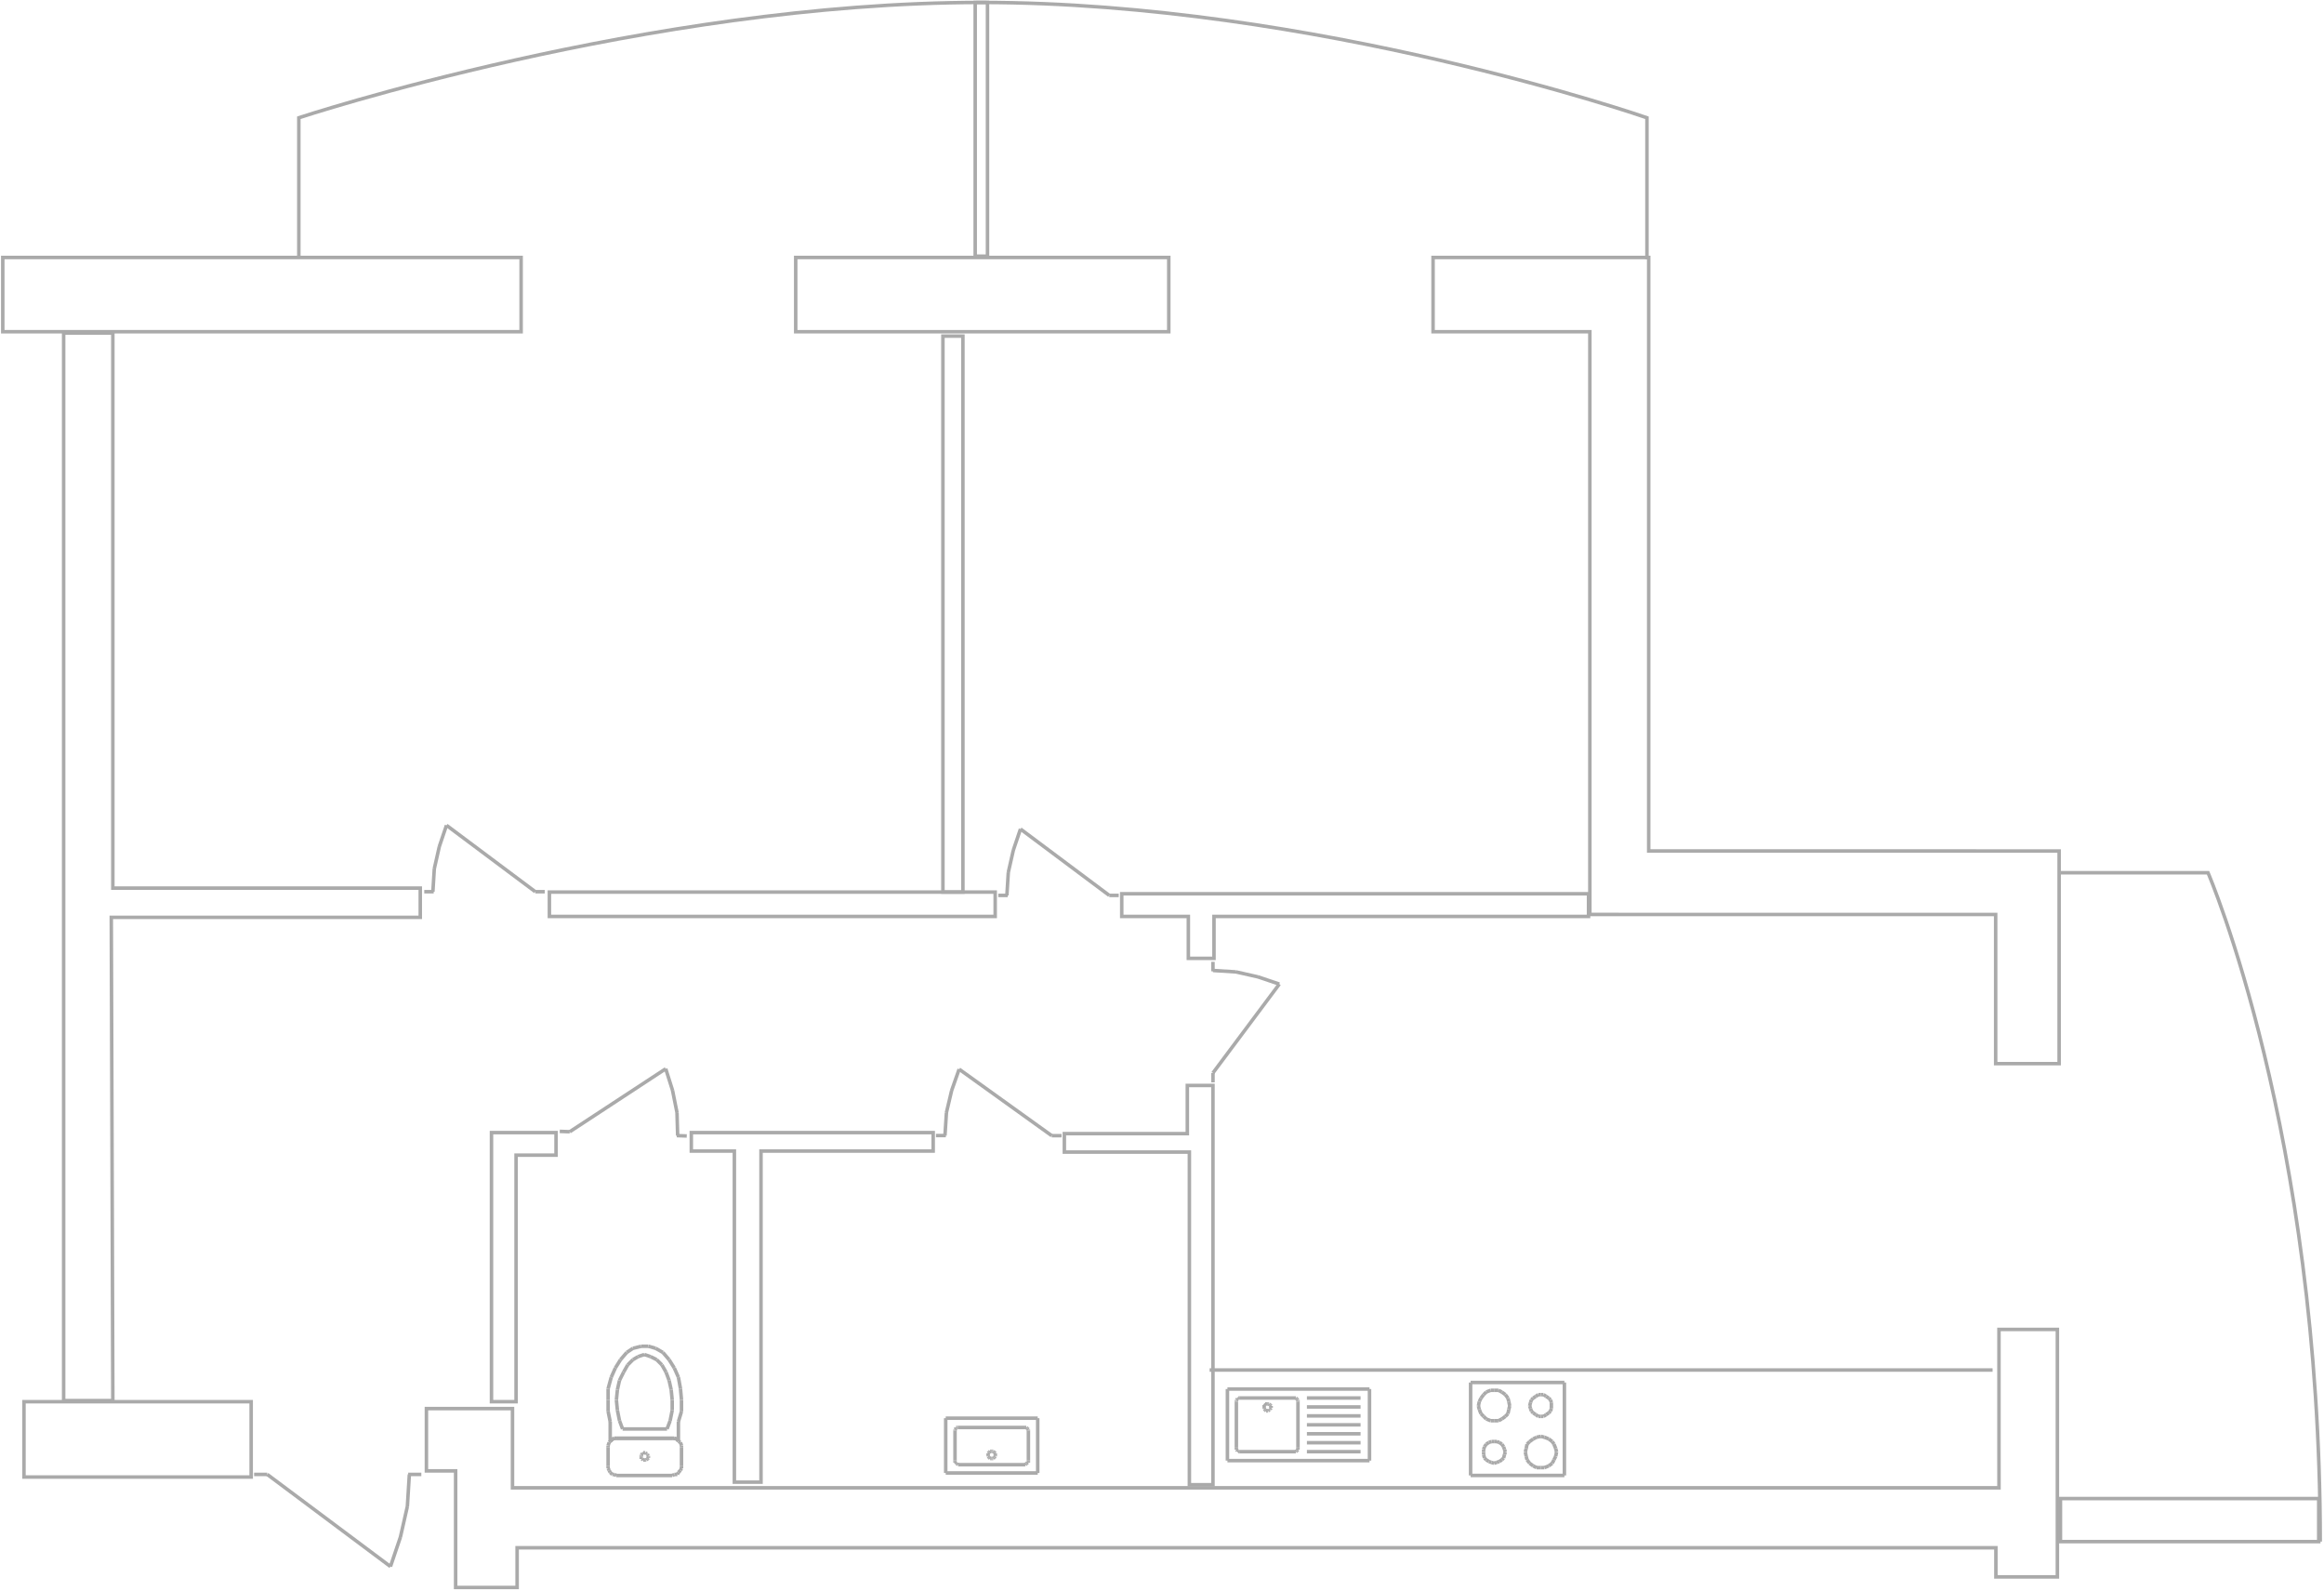 <?xml version="1.0" encoding="utf-8"?>
<!-- Generator: Adobe Illustrator 15.0.2, SVG Export Plug-In  -->
<!DOCTYPE svg PUBLIC "-//W3C//DTD SVG 1.1//EN" "http://www.w3.org/Graphics/SVG/1.1/DTD/svg11.dtd">
<svg version="1.1"
	 xmlns="http://www.w3.org/2000/svg" xmlns:xlink="http://www.w3.org/1999/xlink" xmlns:a="http://ns.adobe.com/AdobeSVGViewerExtensions/3.0/"
	 x="0px" y="0px" width="662px" height="453px" viewBox="0 0 662 453" enable-background="new 0 0 662 453" xml:space="preserve">
<defs>
</defs>
<polygon fill="none" stroke="#AAAAAA" stroke-miterlimit="10" points="18.129,322.534 18.129,94.839 32.141,94.839 32.141,252.912 
	119.716,252.912 119.716,261.231 31.703,261.231 32.141,398.845 18.129,398.845 18.129,328.737 "/>
<rect x="156.497" y="254.042" fill="none" stroke="#AAAAAA" stroke-miterlimit="10" width="126.984" height="6.936"/>
<rect x="268.594" y="95.715" fill="none" stroke="#AAAAAA" stroke-miterlimit="10" width="5.692" height="158.327"/>
<polygon fill="none" stroke="#AAAAAA" stroke-miterlimit="10" points="452.501,254.519 319.534,254.519 319.534,260.978 
	338.508,260.978 338.508,272.909 345.807,272.909 345.807,260.978 452.501,260.978 "/>
<g>
	<defs>
		<rect id="SVGID_3_" width="661.583" height="452.75"/>
	</defs>
	<clipPath id="SVGID_4_">
		<use xlink:href="#SVGID_3_"  overflow="visible"/>
	</clipPath>
	
		<rect x="277.789" y="0.691" clip-path="url(#SVGID_4_)" fill="none" stroke="#AAAAAA" stroke-miterlimit="10" width="3.503" height="72.254"/>
</g>
<polygon fill="none" stroke="#AAAAAA" stroke-miterlimit="10" points="345.514,422.808 345.514,309.106 338.216,309.106 
	338.216,322.826 303.186,322.826 303.186,328.081 338.8,328.081 338.8,422.808 "/>
<polygon fill="none" stroke="#AAAAAA" stroke-miterlimit="10" points="265.819,322.534 196.925,322.534 196.925,327.788 
	209.186,327.788 209.186,422.078 216.777,422.078 216.777,327.788 265.819,327.788 "/>
<polygon fill="none" stroke="#AAAAAA" stroke-miterlimit="10" points="158.391,322.534 140.001,322.534 140.001,399.162 
	147.006,399.162 147.006,328.956 158.391,328.956 "/>
<g>
	<defs>
		<rect id="SVGID_2_" width="661.583" height="452.75"/>
	</defs>
	<clipPath id="SVGID_5_">
		<use xlink:href="#SVGID_2_"  overflow="visible"/>
	</clipPath>
	
		<rect x="586.929" y="426.749" clip-path="url(#SVGID_5_)" fill="none" stroke="#AAAAAA" stroke-miterlimit="10" width="73.568" height="12.26"/>
</g>
<line fill="none" stroke="#AAAAAA" stroke-miterlimit="10" x1="567.597" y1="390.143" x2="344.572" y2="390.143"/>
<g>
	<defs>
		<rect id="SVGID_1_" width="661.583" height="452.75"/>
	</defs>
	<clipPath id="SVGID_6_">
		<use xlink:href="#SVGID_1_"  overflow="visible"/>
	</clipPath>
	<path clip-path="url(#SVGID_6_)" fill="none" stroke="#AAAAAA" stroke-miterlimit="10" d="M660.93,439.009
		c0-116.475-31.966-190.474-31.966-190.474h-42.033"/>
	<path clip-path="url(#SVGID_6_)" fill="none" stroke="#AAAAAA" stroke-miterlimit="10" d="M469.14,73.822V33.537
		c0,0-94.581-32.841-189.6-32.841c-95.019,0-194.416,32.841-194.416,32.841v39.408"/>
	<path clip-path="url(#SVGID_6_)" fill="none" stroke="#AAAAAA" stroke-miterlimit="10" d="M286.813,254.988l0.408-6.565
		 M287.221,248.423l1.427-6.3 M288.648,242.123l2.042-6.038"/>
	
		<line clip-path="url(#SVGID_6_)" fill="none" stroke="#AAAAAA" stroke-miterlimit="10" x1="290.69" y1="236.085" x2="315.981" y2="254.988"/>
	
		<line clip-path="url(#SVGID_6_)" fill="none" stroke="#AAAAAA" stroke-miterlimit="10" x1="315.981" y1="254.987" x2="318.675" y2="254.987"/>
	
		<line clip-path="url(#SVGID_6_)" fill="none" stroke="#AAAAAA" stroke-miterlimit="10" x1="284.357" y1="254.987" x2="287.051" y2="254.987"/>
	<path clip-path="url(#SVGID_6_)" fill="none" stroke="#AAAAAA" stroke-miterlimit="10" d="M345.514,276.365l6.564,0.408
		 M352.078,276.773l6.3,1.427 M358.378,278.2l6.04,2.041"/>
	
		<line clip-path="url(#SVGID_6_)" fill="none" stroke="#AAAAAA" stroke-miterlimit="10" x1="364.418" y1="280.242" x2="345.519" y2="305.535"/>
	
		<line clip-path="url(#SVGID_6_)" fill="none" stroke="#AAAAAA" stroke-miterlimit="10" x1="345.521" y1="305.535" x2="345.521" y2="308.23"/>
	
		<line clip-path="url(#SVGID_6_)" fill="none" stroke="#AAAAAA" stroke-miterlimit="10" x1="345.514" y1="273.908" x2="345.514" y2="276.603"/>
	<path clip-path="url(#SVGID_6_)" fill="none" stroke="#AAAAAA" stroke-miterlimit="10" d="M269.175,323.376l0.426-6.563
		 M269.601,316.813l1.488-6.299 M271.089,310.514l2.128-6.036"/>
	
		<line clip-path="url(#SVGID_6_)" fill="none" stroke="#AAAAAA" stroke-miterlimit="10" x1="273.217" y1="304.478" x2="299.584" y2="323.407"/>
	
		<line clip-path="url(#SVGID_6_)" fill="none" stroke="#AAAAAA" stroke-miterlimit="10" x1="299.585" y1="323.407" x2="302.394" y2="323.41"/>
	
		<line clip-path="url(#SVGID_6_)" fill="none" stroke="#AAAAAA" stroke-miterlimit="10" x1="266.614" y1="323.373" x2="269.423" y2="323.376"/>
	<path clip-path="url(#SVGID_6_)" fill="none" stroke="#AAAAAA" stroke-miterlimit="10" d="M123.308,253.932l0.408-6.565
		 M123.716,247.366l1.427-6.3 M125.143,241.066l2.042-6.038"/>
	
		<line clip-path="url(#SVGID_6_)" fill="none" stroke="#AAAAAA" stroke-miterlimit="10" x1="127.186" y1="235.028" x2="152.476" y2="253.932"/>
	
		<line clip-path="url(#SVGID_6_)" fill="none" stroke="#AAAAAA" stroke-miterlimit="10" x1="152.476" y1="253.931" x2="155.17" y2="253.931"/>
	
		<line clip-path="url(#SVGID_6_)" fill="none" stroke="#AAAAAA" stroke-miterlimit="10" x1="120.852" y1="253.931" x2="123.545" y2="253.931"/>
	<path clip-path="url(#SVGID_6_)" fill="none" stroke="#AAAAAA" stroke-miterlimit="10" d="M192.842,316.823l0.192,6.577
		 M191.565,310.474l1.277,6.35 M189.632,304.361l1.933,6.112"/>
	
		<line clip-path="url(#SVGID_6_)" fill="none" stroke="#AAAAAA" stroke-miterlimit="10" x1="189.632" y1="304.361" x2="162.289" y2="322.287"/>
	
		<line clip-path="url(#SVGID_6_)" fill="none" stroke="#AAAAAA" stroke-miterlimit="10" x1="162.289" y1="322.286" x2="159.448" y2="322.184"/>
	
		<line clip-path="url(#SVGID_6_)" fill="none" stroke="#AAAAAA" stroke-miterlimit="10" x1="195.624" y1="323.493" x2="192.785" y2="323.39"/>
	<path clip-path="url(#SVGID_6_)" fill="none" stroke="#AAAAAA" stroke-miterlimit="10" d="M116.606,419.869l-0.566,9.111
		 M116.041,428.98l-1.981,8.745 M114.059,437.726l-2.834,8.38"/>
	
		<line clip-path="url(#SVGID_6_)" fill="none" stroke="#AAAAAA" stroke-miterlimit="10" x1="111.225" y1="446.106" x2="76.121" y2="419.868"/>
	
		<line clip-path="url(#SVGID_6_)" fill="none" stroke="#AAAAAA" stroke-miterlimit="10" x1="76.122" y1="419.87" x2="72.38" y2="419.87"/>
	
		<line clip-path="url(#SVGID_6_)" fill="none" stroke="#AAAAAA" stroke-miterlimit="10" x1="120.017" y1="419.87" x2="116.276" y2="419.87"/>
	
		<rect x="6.826" y="399.163" clip-path="url(#SVGID_6_)" fill="none" stroke="#AAAAAA" stroke-miterlimit="10" width="64.723" height="21.456"/>
	<path clip-path="url(#SVGID_6_)" fill="#AAAAAA" d="M147.941,93.963H1.29V73.821h146.652V93.963z M148.941,72.821h-1H1.29h-1v1
		v20.142v1h1h146.652h1v-1V73.821V72.821z"/>
	<path clip-path="url(#SVGID_6_)" fill="#AAAAAA" d="M332.429,93.964H227.161V73.822h105.268V93.964z M333.429,72.822h-1H227.161h-1
		v1v20.142v1h1h105.268h1v-1V73.822V72.822z"/>
	<path clip-path="url(#SVGID_6_)" fill="#AAAAAA" d="M469.14,73.822v169.019h116.913v59.552h-17.078v-42.474H453.376V93.964h-44.663
		V73.822H469.14z M470.14,72.822h-1h-60.427h-1v1v20.142v1h1h43.663v164.955v1h1h114.599v41.474v1h1h17.078h1v-1v-59.552v-1h-1
		H470.14V73.822V72.822z"/>
	<polygon clip-path="url(#SVGID_6_)" fill="none" stroke="#AAAAAA" stroke-miterlimit="10" points="129.787,452.067 
		129.787,418.866 121.467,418.866 121.467,401.133 145.988,401.133 145.988,423.684 569.414,423.684 569.414,378.583 
		586.053,378.583 586.053,449.058 568.538,449.058 568.538,440.761 147.302,440.761 147.302,452.067 	"/>
	
		<line clip-path="url(#SVGID_6_)" fill="none" stroke="#AAAAAA" stroke-miterlimit="10" x1="182.646" y1="414.879" x2="182.646" y2="415.173"/>
	
		<line clip-path="url(#SVGID_6_)" fill="none" stroke="#AAAAAA" stroke-miterlimit="10" x1="182.646" y1="415.173" x2="182.646" y2="415.468"/>
	
		<line clip-path="url(#SVGID_6_)" fill="none" stroke="#AAAAAA" stroke-miterlimit="10" x1="182.646" y1="415.468" x2="182.942" y2="415.468"/>
	
		<line clip-path="url(#SVGID_6_)" fill="none" stroke="#AAAAAA" stroke-miterlimit="10" x1="182.942" y1="415.468" x2="183.234" y2="415.764"/>
	
		<line clip-path="url(#SVGID_6_)" fill="none" stroke="#AAAAAA" stroke-miterlimit="10" x1="183.235" y1="415.764" x2="183.531" y2="415.764"/>
	
		<line clip-path="url(#SVGID_6_)" fill="none" stroke="#AAAAAA" stroke-miterlimit="10" x1="183.531" y1="415.764" x2="183.825" y2="415.764"/>
	
		<line clip-path="url(#SVGID_6_)" fill="none" stroke="#AAAAAA" stroke-miterlimit="10" x1="183.825" y1="415.764" x2="184.117" y2="415.764"/>
	
		<line clip-path="url(#SVGID_6_)" fill="none" stroke="#AAAAAA" stroke-miterlimit="10" x1="184.118" y1="415.764" x2="184.414" y2="415.469"/>
	
		<line clip-path="url(#SVGID_6_)" fill="none" stroke="#AAAAAA" stroke-miterlimit="10" x1="184.414" y1="415.468" x2="184.708" y2="415.173"/>
	
		<line clip-path="url(#SVGID_6_)" fill="none" stroke="#AAAAAA" stroke-miterlimit="10" x1="184.708" y1="415.173" x2="184.708" y2="414.879"/>
	
		<line clip-path="url(#SVGID_6_)" fill="none" stroke="#AAAAAA" stroke-miterlimit="10" x1="184.708" y1="414.879" x2="184.708" y2="414.586"/>
	
		<line clip-path="url(#SVGID_6_)" fill="none" stroke="#AAAAAA" stroke-miterlimit="10" x1="184.708" y1="414.586" x2="184.414" y2="414.291"/>
	
		<line clip-path="url(#SVGID_6_)" fill="none" stroke="#AAAAAA" stroke-miterlimit="10" x1="184.414" y1="414.291" x2="184.414" y2="413.997"/>
	
		<line clip-path="url(#SVGID_6_)" fill="none" stroke="#AAAAAA" stroke-miterlimit="10" x1="184.414" y1="413.996" x2="184.118" y2="413.996"/>
	
		<line clip-path="url(#SVGID_6_)" fill="none" stroke="#AAAAAA" stroke-miterlimit="10" x1="184.118" y1="413.996" x2="183.826" y2="413.701"/>
	
		<line clip-path="url(#SVGID_6_)" fill="none" stroke="#AAAAAA" stroke-miterlimit="10" x1="183.825" y1="413.701" x2="183.531" y2="413.701"/>
	
		<line clip-path="url(#SVGID_6_)" fill="none" stroke="#AAAAAA" stroke-miterlimit="10" x1="183.531" y1="413.701" x2="183.235" y2="413.701"/>
	
		<line clip-path="url(#SVGID_6_)" fill="none" stroke="#AAAAAA" stroke-miterlimit="10" x1="183.235" y1="413.701" x2="183.235" y2="413.996"/>
	
		<line clip-path="url(#SVGID_6_)" fill="none" stroke="#AAAAAA" stroke-miterlimit="10" x1="183.235" y1="413.996" x2="182.943" y2="413.996"/>
	
		<line clip-path="url(#SVGID_6_)" fill="none" stroke="#AAAAAA" stroke-miterlimit="10" x1="182.942" y1="413.996" x2="182.646" y2="414.29"/>
	
		<line clip-path="url(#SVGID_6_)" fill="none" stroke="#AAAAAA" stroke-miterlimit="10" x1="182.646" y1="414.291" x2="182.646" y2="414.586"/>
	
		<line clip-path="url(#SVGID_6_)" fill="none" stroke="#AAAAAA" stroke-miterlimit="10" x1="182.646" y1="414.586" x2="182.646" y2="414.879"/>
	
		<line clip-path="url(#SVGID_6_)" fill="none" stroke="#AAAAAA" stroke-miterlimit="10" x1="190.008" y1="406.931" x2="190.892" y2="404.575"/>
	
		<line clip-path="url(#SVGID_6_)" fill="none" stroke="#AAAAAA" stroke-miterlimit="10" x1="190.891" y1="404.575" x2="191.479" y2="401.63"/>
	
		<line clip-path="url(#SVGID_6_)" fill="none" stroke="#AAAAAA" stroke-miterlimit="10" x1="191.479" y1="401.631" x2="191.479" y2="398.687"/>
	
		<line clip-path="url(#SVGID_6_)" fill="none" stroke="#AAAAAA" stroke-miterlimit="10" x1="191.479" y1="398.687" x2="191.186" y2="395.742"/>
	
		<line clip-path="url(#SVGID_6_)" fill="none" stroke="#AAAAAA" stroke-miterlimit="10" x1="191.185" y1="395.742" x2="190.595" y2="393.094"/>
	
		<line clip-path="url(#SVGID_6_)" fill="none" stroke="#AAAAAA" stroke-miterlimit="10" x1="190.595" y1="393.093" x2="189.712" y2="390.738"/>
	
		<line clip-path="url(#SVGID_6_)" fill="none" stroke="#AAAAAA" stroke-miterlimit="10" x1="189.712" y1="390.737" x2="188.536" y2="388.677"/>
	
		<line clip-path="url(#SVGID_6_)" fill="none" stroke="#AAAAAA" stroke-miterlimit="10" x1="188.536" y1="388.677" x2="187.063" y2="387.203"/>
	
		<line clip-path="url(#SVGID_6_)" fill="none" stroke="#AAAAAA" stroke-miterlimit="10" x1="187.063" y1="387.204" x2="185.298" y2="386.321"/>
	
		<line clip-path="url(#SVGID_6_)" fill="none" stroke="#AAAAAA" stroke-miterlimit="10" x1="185.298" y1="386.321" x2="183.531" y2="385.733"/>
	
		<line clip-path="url(#SVGID_6_)" fill="none" stroke="#AAAAAA" stroke-miterlimit="10" x1="183.531" y1="385.732" x2="181.764" y2="386.321"/>
	
		<line clip-path="url(#SVGID_6_)" fill="none" stroke="#AAAAAA" stroke-miterlimit="10" x1="181.764" y1="386.321" x2="180.293" y2="387.204"/>
	
		<line clip-path="url(#SVGID_6_)" fill="none" stroke="#AAAAAA" stroke-miterlimit="10" x1="180.293" y1="387.204" x2="178.82" y2="388.677"/>
	
		<line clip-path="url(#SVGID_6_)" fill="none" stroke="#AAAAAA" stroke-miterlimit="10" x1="178.82" y1="388.677" x2="177.642" y2="390.737"/>
	
		<line clip-path="url(#SVGID_6_)" fill="none" stroke="#AAAAAA" stroke-miterlimit="10" x1="177.642" y1="390.737" x2="176.465" y2="393.093"/>
	
		<line clip-path="url(#SVGID_6_)" fill="none" stroke="#AAAAAA" stroke-miterlimit="10" x1="176.465" y1="393.093" x2="175.875" y2="395.742"/>
	
		<line clip-path="url(#SVGID_6_)" fill="none" stroke="#AAAAAA" stroke-miterlimit="10" x1="175.875" y1="395.742" x2="175.581" y2="398.688"/>
	
		<line clip-path="url(#SVGID_6_)" fill="none" stroke="#AAAAAA" stroke-miterlimit="10" x1="175.581" y1="398.687" x2="175.875" y2="401.631"/>
	
		<line clip-path="url(#SVGID_6_)" fill="none" stroke="#AAAAAA" stroke-miterlimit="10" x1="175.875" y1="401.631" x2="176.465" y2="404.576"/>
	
		<line clip-path="url(#SVGID_6_)" fill="none" stroke="#AAAAAA" stroke-miterlimit="10" x1="176.465" y1="404.575" x2="177.348" y2="406.931"/>
	
		<line clip-path="url(#SVGID_6_)" fill="none" stroke="#AAAAAA" stroke-miterlimit="10" x1="177.348" y1="406.931" x2="190.009" y2="406.931"/>
	
		<line clip-path="url(#SVGID_6_)" fill="none" stroke="#AAAAAA" stroke-miterlimit="10" x1="175.581" y1="409.58" x2="191.479" y2="409.58"/>
	
		<line clip-path="url(#SVGID_6_)" fill="none" stroke="#AAAAAA" stroke-miterlimit="10" x1="191.479" y1="409.58" x2="192.067" y2="409.58"/>
	
		<line clip-path="url(#SVGID_6_)" fill="none" stroke="#AAAAAA" stroke-miterlimit="10" x1="192.068" y1="409.58" x2="192.952" y2="409.874"/>
	
		<line clip-path="url(#SVGID_6_)" fill="none" stroke="#AAAAAA" stroke-miterlimit="10" x1="192.952" y1="409.874" x2="193.246" y2="410.462"/>
	
		<line clip-path="url(#SVGID_6_)" fill="none" stroke="#AAAAAA" stroke-miterlimit="10" x1="193.246" y1="410.463" x2="193.246" y2="404.868"/>
	
		<line clip-path="url(#SVGID_6_)" fill="none" stroke="#AAAAAA" stroke-miterlimit="10" x1="193.246" y1="404.869" x2="194.129" y2="401.926"/>
	
		<line clip-path="url(#SVGID_6_)" fill="none" stroke="#AAAAAA" stroke-miterlimit="10" x1="194.129" y1="401.926" x2="194.129" y2="398.687"/>
	
		<line clip-path="url(#SVGID_6_)" fill="none" stroke="#AAAAAA" stroke-miterlimit="10" x1="194.129" y1="398.687" x2="193.835" y2="395.447"/>
	
		<line clip-path="url(#SVGID_6_)" fill="none" stroke="#AAAAAA" stroke-miterlimit="10" x1="193.834" y1="395.447" x2="193.247" y2="392.208"/>
	
		<line clip-path="url(#SVGID_6_)" fill="none" stroke="#AAAAAA" stroke-miterlimit="10" x1="193.246" y1="392.209" x2="192.068" y2="389.56"/>
	
		<line clip-path="url(#SVGID_6_)" fill="none" stroke="#AAAAAA" stroke-miterlimit="10" x1="192.068" y1="389.56" x2="190.595" y2="387.204"/>
	
		<line clip-path="url(#SVGID_6_)" fill="none" stroke="#AAAAAA" stroke-miterlimit="10" x1="190.595" y1="387.204" x2="188.83" y2="385.144"/>
	
		<line clip-path="url(#SVGID_6_)" fill="none" stroke="#AAAAAA" stroke-miterlimit="10" x1="188.83" y1="385.144" x2="186.769" y2="383.966"/>
	
		<line clip-path="url(#SVGID_6_)" fill="none" stroke="#AAAAAA" stroke-miterlimit="10" x1="186.769" y1="383.966" x2="184.708" y2="383.377"/>
	
		<line clip-path="url(#SVGID_6_)" fill="none" stroke="#AAAAAA" stroke-miterlimit="10" x1="184.708" y1="383.377" x2="182.646" y2="383.377"/>
	
		<line clip-path="url(#SVGID_6_)" fill="none" stroke="#AAAAAA" stroke-miterlimit="10" x1="182.646" y1="383.377" x2="180.292" y2="383.966"/>
	
		<line clip-path="url(#SVGID_6_)" fill="none" stroke="#AAAAAA" stroke-miterlimit="10" x1="180.293" y1="383.966" x2="178.524" y2="385.144"/>
	
		<line clip-path="url(#SVGID_6_)" fill="none" stroke="#AAAAAA" stroke-miterlimit="10" x1="178.524" y1="385.144" x2="176.759" y2="387.204"/>
	
		<line clip-path="url(#SVGID_6_)" fill="none" stroke="#AAAAAA" stroke-miterlimit="10" x1="176.759" y1="387.204" x2="175.288" y2="389.559"/>
	
		<line clip-path="url(#SVGID_6_)" fill="none" stroke="#AAAAAA" stroke-miterlimit="10" x1="175.288" y1="389.56" x2="174.108" y2="392.208"/>
	
		<line clip-path="url(#SVGID_6_)" fill="none" stroke="#AAAAAA" stroke-miterlimit="10" x1="174.11" y1="392.209" x2="173.226" y2="395.447"/>
	
		<line clip-path="url(#SVGID_6_)" fill="none" stroke="#AAAAAA" stroke-miterlimit="10" x1="173.226" y1="395.447" x2="173.226" y2="398.688"/>
	
		<line clip-path="url(#SVGID_6_)" fill="none" stroke="#AAAAAA" stroke-miterlimit="10" x1="173.226" y1="398.687" x2="173.226" y2="401.926"/>
	
		<line clip-path="url(#SVGID_6_)" fill="none" stroke="#AAAAAA" stroke-miterlimit="10" x1="173.226" y1="401.926" x2="173.815" y2="404.87"/>
	
		<line clip-path="url(#SVGID_6_)" fill="none" stroke="#AAAAAA" stroke-miterlimit="10" x1="173.815" y1="404.868" x2="173.815" y2="410.463"/>
	
		<line clip-path="url(#SVGID_6_)" fill="none" stroke="#AAAAAA" stroke-miterlimit="10" x1="173.815" y1="410.463" x2="174.402" y2="409.875"/>
	
		<line clip-path="url(#SVGID_6_)" fill="none" stroke="#AAAAAA" stroke-miterlimit="10" x1="174.402" y1="409.874" x2="174.992" y2="409.58"/>
	
		<line clip-path="url(#SVGID_6_)" fill="none" stroke="#AAAAAA" stroke-miterlimit="10" x1="174.992" y1="409.58" x2="175.58" y2="409.58"/>
	
		<line clip-path="url(#SVGID_6_)" fill="none" stroke="#AAAAAA" stroke-miterlimit="10" x1="191.479" y1="420.179" x2="192.067" y2="419.884"/>
	
		<line clip-path="url(#SVGID_6_)" fill="none" stroke="#AAAAAA" stroke-miterlimit="10" x1="192.068" y1="419.884" x2="192.952" y2="419.884"/>
	
		<line clip-path="url(#SVGID_6_)" fill="none" stroke="#AAAAAA" stroke-miterlimit="10" x1="192.952" y1="419.884" x2="193.246" y2="419.296"/>
	
		<line clip-path="url(#SVGID_6_)" fill="none" stroke="#AAAAAA" stroke-miterlimit="10" x1="193.246" y1="419.295" x2="193.834" y2="418.707"/>
	
		<line clip-path="url(#SVGID_6_)" fill="none" stroke="#AAAAAA" stroke-miterlimit="10" x1="193.834" y1="418.707" x2="194.128" y2="418.119"/>
	
		<line clip-path="url(#SVGID_6_)" fill="none" stroke="#AAAAAA" stroke-miterlimit="10" x1="194.129" y1="418.118" x2="194.129" y2="417.528"/>
	
		<line clip-path="url(#SVGID_6_)" fill="none" stroke="#AAAAAA" stroke-miterlimit="10" x1="194.129" y1="417.528" x2="194.129" y2="412.229"/>
	
		<line clip-path="url(#SVGID_6_)" fill="none" stroke="#AAAAAA" stroke-miterlimit="10" x1="194.129" y1="412.23" x2="194.129" y2="411.642"/>
	
		<line clip-path="url(#SVGID_6_)" fill="none" stroke="#AAAAAA" stroke-miterlimit="10" x1="194.129" y1="411.641" x2="193.835" y2="410.758"/>
	
		<line clip-path="url(#SVGID_6_)" fill="none" stroke="#AAAAAA" stroke-miterlimit="10" x1="193.834" y1="410.758" x2="193.247" y2="410.463"/>
	
		<line clip-path="url(#SVGID_6_)" fill="none" stroke="#AAAAAA" stroke-miterlimit="10" x1="193.246" y1="410.463" x2="192.952" y2="409.875"/>
	
		<line clip-path="url(#SVGID_6_)" fill="none" stroke="#AAAAAA" stroke-miterlimit="10" x1="192.952" y1="409.874" x2="192.068" y2="409.58"/>
	
		<line clip-path="url(#SVGID_6_)" fill="none" stroke="#AAAAAA" stroke-miterlimit="10" x1="192.068" y1="409.58" x2="191.48" y2="409.58"/>
	
		<line clip-path="url(#SVGID_6_)" fill="none" stroke="#AAAAAA" stroke-miterlimit="10" x1="191.479" y1="409.58" x2="175.581" y2="409.58"/>
	
		<line clip-path="url(#SVGID_6_)" fill="none" stroke="#AAAAAA" stroke-miterlimit="10" x1="175.581" y1="409.58" x2="174.993" y2="409.58"/>
	
		<line clip-path="url(#SVGID_6_)" fill="none" stroke="#AAAAAA" stroke-miterlimit="10" x1="174.992" y1="409.58" x2="174.402" y2="409.874"/>
	
		<line clip-path="url(#SVGID_6_)" fill="none" stroke="#AAAAAA" stroke-miterlimit="10" x1="174.402" y1="409.874" x2="173.815" y2="410.462"/>
	
		<line clip-path="url(#SVGID_6_)" fill="none" stroke="#AAAAAA" stroke-miterlimit="10" x1="173.815" y1="410.463" x2="173.52" y2="410.758"/>
	
		<line clip-path="url(#SVGID_6_)" fill="none" stroke="#AAAAAA" stroke-miterlimit="10" x1="173.52" y1="410.758" x2="173.226" y2="411.641"/>
	
		<line clip-path="url(#SVGID_6_)" fill="none" stroke="#AAAAAA" stroke-miterlimit="10" x1="173.226" y1="411.641" x2="173.226" y2="412.23"/>
	
		<line clip-path="url(#SVGID_6_)" fill="none" stroke="#AAAAAA" stroke-miterlimit="10" x1="173.226" y1="412.229" x2="173.226" y2="417.528"/>
	
		<line clip-path="url(#SVGID_6_)" fill="none" stroke="#AAAAAA" stroke-miterlimit="10" x1="173.226" y1="417.528" x2="173.226" y2="418.118"/>
	
		<line clip-path="url(#SVGID_6_)" fill="none" stroke="#AAAAAA" stroke-miterlimit="10" x1="173.226" y1="418.118" x2="173.52" y2="418.707"/>
	
		<line clip-path="url(#SVGID_6_)" fill="none" stroke="#AAAAAA" stroke-miterlimit="10" x1="173.52" y1="418.707" x2="173.816" y2="419.295"/>
	
		<line clip-path="url(#SVGID_6_)" fill="none" stroke="#AAAAAA" stroke-miterlimit="10" x1="173.815" y1="419.295" x2="174.402" y2="419.883"/>
	
		<line clip-path="url(#SVGID_6_)" fill="none" stroke="#AAAAAA" stroke-miterlimit="10" x1="174.402" y1="419.884" x2="174.992" y2="419.884"/>
	
		<line clip-path="url(#SVGID_6_)" fill="none" stroke="#AAAAAA" stroke-miterlimit="10" x1="174.992" y1="419.884" x2="175.58" y2="420.179"/>
	
		<line clip-path="url(#SVGID_6_)" fill="none" stroke="#AAAAAA" stroke-miterlimit="10" x1="175.581" y1="420.179" x2="191.479" y2="420.179"/>
	
		<line clip-path="url(#SVGID_6_)" fill="none" stroke="#AAAAAA" stroke-miterlimit="10" x1="360.109" y1="400.658" x2="360.109" y2="400.94"/>
	
		<line clip-path="url(#SVGID_6_)" fill="none" stroke="#AAAAAA" stroke-miterlimit="10" x1="360.109" y1="400.94" x2="360.109" y2="401.225"/>
	
		<line clip-path="url(#SVGID_6_)" fill="none" stroke="#AAAAAA" stroke-miterlimit="10" x1="360.109" y1="401.225" x2="360.394" y2="401.508"/>
	
		<line clip-path="url(#SVGID_6_)" fill="none" stroke="#AAAAAA" stroke-miterlimit="10" x1="360.394" y1="401.508" x2="360.675" y2="401.791"/>
	
		<line clip-path="url(#SVGID_6_)" fill="none" stroke="#AAAAAA" stroke-miterlimit="10" x1="360.676" y1="401.791" x2="360.957" y2="401.791"/>
	
		<line clip-path="url(#SVGID_6_)" fill="none" stroke="#AAAAAA" stroke-miterlimit="10" x1="360.957" y1="401.791" x2="361.241" y2="401.791"/>
	
		<line clip-path="url(#SVGID_6_)" fill="none" stroke="#AAAAAA" stroke-miterlimit="10" x1="361.241" y1="401.791" x2="361.523" y2="401.508"/>
	
		<line clip-path="url(#SVGID_6_)" fill="none" stroke="#AAAAAA" stroke-miterlimit="10" x1="361.523" y1="401.508" x2="361.806" y2="401.508"/>
	
		<line clip-path="url(#SVGID_6_)" fill="none" stroke="#AAAAAA" stroke-miterlimit="10" x1="361.806" y1="401.508" x2="361.806" y2="401.225"/>
	
		<line clip-path="url(#SVGID_6_)" fill="none" stroke="#AAAAAA" stroke-miterlimit="10" x1="361.806" y1="401.225" x2="362.09" y2="400.94"/>
	
		<line clip-path="url(#SVGID_6_)" fill="none" stroke="#AAAAAA" stroke-miterlimit="10" x1="362.09" y1="400.94" x2="362.09" y2="400.658"/>
	
		<line clip-path="url(#SVGID_6_)" fill="none" stroke="#AAAAAA" stroke-miterlimit="10" x1="362.09" y1="400.658" x2="362.09" y2="400.375"/>
	
		<line clip-path="url(#SVGID_6_)" fill="none" stroke="#AAAAAA" stroke-miterlimit="10" x1="362.09" y1="400.375" x2="361.806" y2="400.092"/>
	
		<line clip-path="url(#SVGID_6_)" fill="none" stroke="#AAAAAA" stroke-miterlimit="10" x1="361.806" y1="400.092" x2="361.523" y2="399.809"/>
	
		<line clip-path="url(#SVGID_6_)" fill="none" stroke="#AAAAAA" stroke-miterlimit="10" x1="361.523" y1="399.809" x2="361.242" y2="399.809"/>
	
		<line clip-path="url(#SVGID_6_)" fill="none" stroke="#AAAAAA" stroke-miterlimit="10" x1="361.241" y1="399.809" x2="360.957" y2="399.809"/>
	
		<line clip-path="url(#SVGID_6_)" fill="none" stroke="#AAAAAA" stroke-miterlimit="10" x1="360.957" y1="399.809" x2="360.676" y2="399.809"/>
	
		<line clip-path="url(#SVGID_6_)" fill="none" stroke="#AAAAAA" stroke-miterlimit="10" x1="360.676" y1="399.809" x2="360.394" y2="399.809"/>
	
		<line clip-path="url(#SVGID_6_)" fill="none" stroke="#AAAAAA" stroke-miterlimit="10" x1="360.394" y1="399.809" x2="360.394" y2="400.092"/>
	
		<line clip-path="url(#SVGID_6_)" fill="none" stroke="#AAAAAA" stroke-miterlimit="10" x1="360.394" y1="400.092" x2="360.109" y2="400.092"/>
	
		<line clip-path="url(#SVGID_6_)" fill="none" stroke="#AAAAAA" stroke-miterlimit="10" x1="360.109" y1="400.092" x2="360.109" y2="400.375"/>
	
		<line clip-path="url(#SVGID_6_)" fill="none" stroke="#AAAAAA" stroke-miterlimit="10" x1="360.109" y1="400.375" x2="360.109" y2="400.658"/>
	
		<line clip-path="url(#SVGID_6_)" fill="none" stroke="#AAAAAA" stroke-miterlimit="10" x1="353.033" y1="398.11" x2="352.749" y2="398.11"/>
	
		<line clip-path="url(#SVGID_6_)" fill="none" stroke="#AAAAAA" stroke-miterlimit="10" x1="352.749" y1="398.11" x2="352.749" y2="398.394"/>
	
		<line clip-path="url(#SVGID_6_)" fill="none" stroke="#AAAAAA" stroke-miterlimit="10" x1="352.749" y1="398.394" x2="352.467" y2="398.394"/>
	
		<line clip-path="url(#SVGID_6_)" fill="none" stroke="#AAAAAA" stroke-miterlimit="10" x1="352.467" y1="398.394" x2="352.185" y2="398.676"/>
	
		<line clip-path="url(#SVGID_6_)" fill="none" stroke="#AAAAAA" stroke-miterlimit="10" x1="352.185" y1="398.676" x2="352.185" y2="398.96"/>
	
		<line clip-path="url(#SVGID_6_)" fill="none" stroke="#AAAAAA" stroke-miterlimit="10" x1="352.185" y1="398.96" x2="352.185" y2="399.244"/>
	
		<line clip-path="url(#SVGID_6_)" fill="none" stroke="#AAAAAA" stroke-miterlimit="10" x1="352.185" y1="399.244" x2="352.185" y2="412.262"/>
	
		<line clip-path="url(#SVGID_6_)" fill="none" stroke="#AAAAAA" stroke-miterlimit="10" x1="352.185" y1="412.262" x2="352.185" y2="412.546"/>
	
		<line clip-path="url(#SVGID_6_)" fill="none" stroke="#AAAAAA" stroke-miterlimit="10" x1="352.185" y1="412.546" x2="352.185" y2="412.828"/>
	
		<line clip-path="url(#SVGID_6_)" fill="none" stroke="#AAAAAA" stroke-miterlimit="10" x1="352.185" y1="412.828" x2="352.467" y2="413.11"/>
	
		<line clip-path="url(#SVGID_6_)" fill="none" stroke="#AAAAAA" stroke-miterlimit="10" x1="352.467" y1="413.11" x2="352.749" y2="413.11"/>
	
		<line clip-path="url(#SVGID_6_)" fill="none" stroke="#AAAAAA" stroke-miterlimit="10" x1="352.749" y1="413.11" x2="352.749" y2="413.395"/>
	
		<line clip-path="url(#SVGID_6_)" fill="none" stroke="#AAAAAA" stroke-miterlimit="10" x1="352.749" y1="413.395" x2="353.033" y2="413.395"/>
	
		<line clip-path="url(#SVGID_6_)" fill="none" stroke="#AAAAAA" stroke-miterlimit="10" x1="353.033" y1="413.395" x2="368.882" y2="413.395"/>
	
		<line clip-path="url(#SVGID_6_)" fill="none" stroke="#AAAAAA" stroke-miterlimit="10" x1="368.882" y1="413.395" x2="369.166" y2="413.395"/>
	
		<line clip-path="url(#SVGID_6_)" fill="none" stroke="#AAAAAA" stroke-miterlimit="10" x1="369.166" y1="413.395" x2="369.45" y2="413.11"/>
	
		<line clip-path="url(#SVGID_6_)" fill="none" stroke="#AAAAAA" stroke-miterlimit="10" x1="369.45" y1="413.11" x2="369.731" y2="412.828"/>
	
		<line clip-path="url(#SVGID_6_)" fill="none" stroke="#AAAAAA" stroke-miterlimit="10" x1="369.732" y1="412.828" x2="369.732" y2="412.546"/>
	
		<line clip-path="url(#SVGID_6_)" fill="none" stroke="#AAAAAA" stroke-miterlimit="10" x1="369.732" y1="412.546" x2="369.732" y2="412.262"/>
	
		<line clip-path="url(#SVGID_6_)" fill="none" stroke="#AAAAAA" stroke-miterlimit="10" x1="369.732" y1="412.262" x2="369.732" y2="399.244"/>
	
		<line clip-path="url(#SVGID_6_)" fill="none" stroke="#AAAAAA" stroke-miterlimit="10" x1="369.732" y1="399.244" x2="369.732" y2="398.96"/>
	
		<line clip-path="url(#SVGID_6_)" fill="none" stroke="#AAAAAA" stroke-miterlimit="10" x1="369.732" y1="398.96" x2="369.732" y2="398.676"/>
	
		<line clip-path="url(#SVGID_6_)" fill="none" stroke="#AAAAAA" stroke-miterlimit="10" x1="369.732" y1="398.676" x2="369.448" y2="398.394"/>
	
		<line clip-path="url(#SVGID_6_)" fill="none" stroke="#AAAAAA" stroke-miterlimit="10" x1="369.448" y1="398.394" x2="369.166" y2="398.11"/>
	
		<line clip-path="url(#SVGID_6_)" fill="none" stroke="#AAAAAA" stroke-miterlimit="10" x1="369.166" y1="398.11" x2="368.882" y2="398.11"/>
	
		<line clip-path="url(#SVGID_6_)" fill="none" stroke="#AAAAAA" stroke-miterlimit="10" x1="368.882" y1="398.11" x2="353.033" y2="398.11"/>
	
		<line clip-path="url(#SVGID_6_)" fill="none" stroke="#AAAAAA" stroke-miterlimit="10" x1="390.108" y1="395.563" x2="349.638" y2="395.563"/>
	
		<line clip-path="url(#SVGID_6_)" fill="none" stroke="#AAAAAA" stroke-miterlimit="10" x1="349.638" y1="395.563" x2="349.638" y2="415.942"/>
	
		<line clip-path="url(#SVGID_6_)" fill="none" stroke="#AAAAAA" stroke-miterlimit="10" x1="349.638" y1="415.942" x2="390.108" y2="415.942"/>
	
		<line clip-path="url(#SVGID_6_)" fill="none" stroke="#AAAAAA" stroke-miterlimit="10" x1="390.108" y1="415.942" x2="390.108" y2="395.563"/>
	
		<line clip-path="url(#SVGID_6_)" fill="none" stroke="#AAAAAA" stroke-miterlimit="10" x1="387.563" y1="410.848" x2="372.278" y2="410.848"/>
	
		<line clip-path="url(#SVGID_6_)" fill="none" stroke="#AAAAAA" stroke-miterlimit="10" x1="387.563" y1="408.3" x2="372.278" y2="408.3"/>
	
		<line clip-path="url(#SVGID_6_)" fill="none" stroke="#AAAAAA" stroke-miterlimit="10" x1="387.563" y1="405.752" x2="372.278" y2="405.752"/>
	
		<line clip-path="url(#SVGID_6_)" fill="none" stroke="#AAAAAA" stroke-miterlimit="10" x1="387.563" y1="403.204" x2="372.278" y2="403.204"/>
	
		<line clip-path="url(#SVGID_6_)" fill="none" stroke="#AAAAAA" stroke-miterlimit="10" x1="387.563" y1="400.658" x2="372.278" y2="400.658"/>
	
		<line clip-path="url(#SVGID_6_)" fill="none" stroke="#AAAAAA" stroke-miterlimit="10" x1="372.279" y1="413.395" x2="387.564" y2="413.395"/>
	
		<line clip-path="url(#SVGID_6_)" fill="none" stroke="#AAAAAA" stroke-miterlimit="10" x1="387.563" y1="398.11" x2="372.278" y2="398.11"/>
	
		<line clip-path="url(#SVGID_6_)" fill="none" stroke="#AAAAAA" stroke-miterlimit="10" x1="438.943" y1="417.939" x2="439.934" y2="417.939"/>
	
		<line clip-path="url(#SVGID_6_)" fill="none" stroke="#AAAAAA" stroke-miterlimit="10" x1="439.935" y1="417.939" x2="441.171" y2="417.444"/>
	
		<line clip-path="url(#SVGID_6_)" fill="none" stroke="#AAAAAA" stroke-miterlimit="10" x1="441.171" y1="417.444" x2="442.161" y2="416.702"/>
	
		<line clip-path="url(#SVGID_6_)" fill="none" stroke="#AAAAAA" stroke-miterlimit="10" x1="442.161" y1="416.702" x2="442.655" y2="415.713"/>
	
		<line clip-path="url(#SVGID_6_)" fill="none" stroke="#AAAAAA" stroke-miterlimit="10" x1="442.655" y1="415.713" x2="443.149" y2="414.724"/>
	
		<line clip-path="url(#SVGID_6_)" fill="none" stroke="#AAAAAA" stroke-miterlimit="10" x1="443.149" y1="414.723" x2="443.396" y2="413.486"/>
	
		<line clip-path="url(#SVGID_6_)" fill="none" stroke="#AAAAAA" stroke-miterlimit="10" x1="443.396" y1="413.486" x2="443.15" y2="412.496"/>
	
		<line clip-path="url(#SVGID_6_)" fill="none" stroke="#AAAAAA" stroke-miterlimit="10" x1="443.149" y1="412.497" x2="442.655" y2="411.26"/>
	
		<line clip-path="url(#SVGID_6_)" fill="none" stroke="#AAAAAA" stroke-miterlimit="10" x1="442.655" y1="411.26" x2="442.161" y2="410.518"/>
	
		<line clip-path="url(#SVGID_6_)" fill="none" stroke="#AAAAAA" stroke-miterlimit="10" x1="442.161" y1="410.518" x2="441.171" y2="409.775"/>
	
		<line clip-path="url(#SVGID_6_)" fill="none" stroke="#AAAAAA" stroke-miterlimit="10" x1="441.171" y1="409.775" x2="439.934" y2="409.28"/>
	
		<line clip-path="url(#SVGID_6_)" fill="none" stroke="#AAAAAA" stroke-miterlimit="10" x1="439.935" y1="409.28" x2="438.944" y2="409.033"/>
	
		<line clip-path="url(#SVGID_6_)" fill="none" stroke="#AAAAAA" stroke-miterlimit="10" x1="438.943" y1="409.032" x2="437.707" y2="409.279"/>
	
		<line clip-path="url(#SVGID_6_)" fill="none" stroke="#AAAAAA" stroke-miterlimit="10" x1="437.707" y1="409.28" x2="436.718" y2="409.774"/>
	
		<line clip-path="url(#SVGID_6_)" fill="none" stroke="#AAAAAA" stroke-miterlimit="10" x1="436.719" y1="409.776" x2="435.729" y2="410.518"/>
	
		<line clip-path="url(#SVGID_6_)" fill="none" stroke="#AAAAAA" stroke-miterlimit="10" x1="435.729" y1="410.518" x2="434.986" y2="411.26"/>
	
		<line clip-path="url(#SVGID_6_)" fill="none" stroke="#AAAAAA" stroke-miterlimit="10" x1="434.985" y1="411.26" x2="434.74" y2="412.496"/>
	
		<line clip-path="url(#SVGID_6_)" fill="none" stroke="#AAAAAA" stroke-miterlimit="10" x1="434.739" y1="412.497" x2="434.491" y2="413.486"/>
	
		<line clip-path="url(#SVGID_6_)" fill="none" stroke="#AAAAAA" stroke-miterlimit="10" x1="434.491" y1="413.486" x2="434.739" y2="414.724"/>
	
		<line clip-path="url(#SVGID_6_)" fill="none" stroke="#AAAAAA" stroke-miterlimit="10" x1="434.739" y1="414.723" x2="434.985" y2="415.713"/>
	
		<line clip-path="url(#SVGID_6_)" fill="none" stroke="#AAAAAA" stroke-miterlimit="10" x1="434.985" y1="415.713" x2="435.728" y2="416.702"/>
	
		<line clip-path="url(#SVGID_6_)" fill="none" stroke="#AAAAAA" stroke-miterlimit="10" x1="435.729" y1="416.702" x2="436.718" y2="417.444"/>
	
		<line clip-path="url(#SVGID_6_)" fill="none" stroke="#AAAAAA" stroke-miterlimit="10" x1="436.719" y1="417.444" x2="437.707" y2="417.939"/>
	
		<line clip-path="url(#SVGID_6_)" fill="none" stroke="#AAAAAA" stroke-miterlimit="10" x1="437.707" y1="417.939" x2="438.944" y2="417.939"/>
	
		<line clip-path="url(#SVGID_6_)" fill="none" stroke="#AAAAAA" stroke-miterlimit="10" x1="425.585" y1="404.58" x2="426.822" y2="404.58"/>
	
		<line clip-path="url(#SVGID_6_)" fill="none" stroke="#AAAAAA" stroke-miterlimit="10" x1="426.822" y1="404.58" x2="427.812" y2="404.085"/>
	
		<line clip-path="url(#SVGID_6_)" fill="none" stroke="#AAAAAA" stroke-miterlimit="10" x1="427.813" y1="404.085" x2="428.802" y2="403.344"/>
	
		<line clip-path="url(#SVGID_6_)" fill="none" stroke="#AAAAAA" stroke-miterlimit="10" x1="428.803" y1="403.344" x2="429.544" y2="402.602"/>
	
		<line clip-path="url(#SVGID_6_)" fill="none" stroke="#AAAAAA" stroke-miterlimit="10" x1="429.543" y1="402.602" x2="429.791" y2="401.364"/>
	
		<line clip-path="url(#SVGID_6_)" fill="none" stroke="#AAAAAA" stroke-miterlimit="10" x1="429.791" y1="401.364" x2="430.039" y2="400.374"/>
	
		<line clip-path="url(#SVGID_6_)" fill="none" stroke="#AAAAAA" stroke-miterlimit="10" x1="430.039" y1="400.375" x2="429.791" y2="399.138"/>
	
		<line clip-path="url(#SVGID_6_)" fill="none" stroke="#AAAAAA" stroke-miterlimit="10" x1="429.791" y1="399.138" x2="429.543" y2="398.147"/>
	
		<line clip-path="url(#SVGID_6_)" fill="none" stroke="#AAAAAA" stroke-miterlimit="10" x1="429.543" y1="398.147" x2="428.802" y2="397.158"/>
	
		<line clip-path="url(#SVGID_6_)" fill="none" stroke="#AAAAAA" stroke-miterlimit="10" x1="428.803" y1="397.158" x2="427.813" y2="396.416"/>
	
		<line clip-path="url(#SVGID_6_)" fill="none" stroke="#AAAAAA" stroke-miterlimit="10" x1="427.813" y1="396.416" x2="426.822" y2="395.922"/>
	
		<line clip-path="url(#SVGID_6_)" fill="none" stroke="#AAAAAA" stroke-miterlimit="10" x1="426.822" y1="395.921" x2="425.585" y2="395.921"/>
	
		<line clip-path="url(#SVGID_6_)" fill="none" stroke="#AAAAAA" stroke-miterlimit="10" x1="425.585" y1="395.921" x2="424.596" y2="395.921"/>
	
		<line clip-path="url(#SVGID_6_)" fill="none" stroke="#AAAAAA" stroke-miterlimit="10" x1="424.597" y1="395.921" x2="423.358" y2="396.416"/>
	
		<line clip-path="url(#SVGID_6_)" fill="none" stroke="#AAAAAA" stroke-miterlimit="10" x1="423.358" y1="396.416" x2="422.617" y2="397.158"/>
	
		<line clip-path="url(#SVGID_6_)" fill="none" stroke="#AAAAAA" stroke-miterlimit="10" x1="422.616" y1="397.158" x2="421.874" y2="398.148"/>
	
		<line clip-path="url(#SVGID_6_)" fill="none" stroke="#AAAAAA" stroke-miterlimit="10" x1="421.873" y1="398.147" x2="421.379" y2="399.138"/>
	
		<line clip-path="url(#SVGID_6_)" fill="none" stroke="#AAAAAA" stroke-miterlimit="10" x1="421.379" y1="399.138" x2="421.133" y2="400.374"/>
	
		<line clip-path="url(#SVGID_6_)" fill="none" stroke="#AAAAAA" stroke-miterlimit="10" x1="421.133" y1="400.375" x2="421.379" y2="401.365"/>
	
		<line clip-path="url(#SVGID_6_)" fill="none" stroke="#AAAAAA" stroke-miterlimit="10" x1="421.379" y1="401.364" x2="421.873" y2="402.603"/>
	
		<line clip-path="url(#SVGID_6_)" fill="none" stroke="#AAAAAA" stroke-miterlimit="10" x1="421.873" y1="402.602" x2="422.615" y2="403.344"/>
	
		<line clip-path="url(#SVGID_6_)" fill="none" stroke="#AAAAAA" stroke-miterlimit="10" x1="422.617" y1="403.344" x2="423.358" y2="404.084"/>
	
		<line clip-path="url(#SVGID_6_)" fill="none" stroke="#AAAAAA" stroke-miterlimit="10" x1="423.358" y1="404.085" x2="424.596" y2="404.58"/>
	
		<line clip-path="url(#SVGID_6_)" fill="none" stroke="#AAAAAA" stroke-miterlimit="10" x1="424.597" y1="404.58" x2="425.586" y2="404.58"/>
	
		<line clip-path="url(#SVGID_6_)" fill="none" stroke="#AAAAAA" stroke-miterlimit="10" x1="425.585" y1="416.702" x2="426.327" y2="416.455"/>
	
		<line clip-path="url(#SVGID_6_)" fill="none" stroke="#AAAAAA" stroke-miterlimit="10" x1="426.327" y1="416.455" x2="427.069" y2="416.207"/>
	
		<line clip-path="url(#SVGID_6_)" fill="none" stroke="#AAAAAA" stroke-miterlimit="10" x1="427.069" y1="416.207" x2="427.812" y2="415.714"/>
	
		<line clip-path="url(#SVGID_6_)" fill="none" stroke="#AAAAAA" stroke-miterlimit="10" x1="427.813" y1="415.713" x2="428.307" y2="415.219"/>
	
		<line clip-path="url(#SVGID_6_)" fill="none" stroke="#AAAAAA" stroke-miterlimit="10" x1="428.307" y1="415.219" x2="428.555" y2="414.228"/>
	
		<line clip-path="url(#SVGID_6_)" fill="none" stroke="#AAAAAA" stroke-miterlimit="10" x1="428.555" y1="414.228" x2="428.803" y2="413.485"/>
	
		<line clip-path="url(#SVGID_6_)" fill="none" stroke="#AAAAAA" stroke-miterlimit="10" x1="428.803" y1="413.486" x2="428.555" y2="412.744"/>
	
		<line clip-path="url(#SVGID_6_)" fill="none" stroke="#AAAAAA" stroke-miterlimit="10" x1="428.555" y1="412.744" x2="428.307" y2="412.001"/>
	
		<line clip-path="url(#SVGID_6_)" fill="none" stroke="#AAAAAA" stroke-miterlimit="10" x1="428.307" y1="412.002" x2="427.813" y2="411.26"/>
	
		<line clip-path="url(#SVGID_6_)" fill="none" stroke="#AAAAAA" stroke-miterlimit="10" x1="427.813" y1="411.26" x2="427.07" y2="410.765"/>
	
		<line clip-path="url(#SVGID_6_)" fill="none" stroke="#AAAAAA" stroke-miterlimit="10" x1="427.069" y1="410.765" x2="426.328" y2="410.518"/>
	
		<line clip-path="url(#SVGID_6_)" fill="none" stroke="#AAAAAA" stroke-miterlimit="10" x1="426.327" y1="410.518" x2="425.585" y2="410.518"/>
	
		<line clip-path="url(#SVGID_6_)" fill="none" stroke="#AAAAAA" stroke-miterlimit="10" x1="425.585" y1="410.518" x2="424.843" y2="410.518"/>
	
		<line clip-path="url(#SVGID_6_)" fill="none" stroke="#AAAAAA" stroke-miterlimit="10" x1="424.843" y1="410.518" x2="424.101" y2="410.765"/>
	
		<line clip-path="url(#SVGID_6_)" fill="none" stroke="#AAAAAA" stroke-miterlimit="10" x1="424.101" y1="410.765" x2="423.358" y2="411.26"/>
	
		<line clip-path="url(#SVGID_6_)" fill="none" stroke="#AAAAAA" stroke-miterlimit="10" x1="423.358" y1="411.26" x2="422.864" y2="412.001"/>
	
		<line clip-path="url(#SVGID_6_)" fill="none" stroke="#AAAAAA" stroke-miterlimit="10" x1="422.864" y1="412.002" x2="422.618" y2="412.744"/>
	
		<line clip-path="url(#SVGID_6_)" fill="none" stroke="#AAAAAA" stroke-miterlimit="10" x1="422.617" y1="412.744" x2="422.617" y2="413.486"/>
	
		<line clip-path="url(#SVGID_6_)" fill="none" stroke="#AAAAAA" stroke-miterlimit="10" x1="422.617" y1="413.486" x2="422.617" y2="414.229"/>
	
		<line clip-path="url(#SVGID_6_)" fill="none" stroke="#AAAAAA" stroke-miterlimit="10" x1="422.617" y1="414.228" x2="422.863" y2="415.219"/>
	
		<line clip-path="url(#SVGID_6_)" fill="none" stroke="#AAAAAA" stroke-miterlimit="10" x1="422.864" y1="415.218" x2="423.357" y2="415.713"/>
	
		<line clip-path="url(#SVGID_6_)" fill="none" stroke="#AAAAAA" stroke-miterlimit="10" x1="423.358" y1="415.713" x2="424.1" y2="416.206"/>
	
		<line clip-path="url(#SVGID_6_)" fill="none" stroke="#AAAAAA" stroke-miterlimit="10" x1="424.101" y1="416.207" x2="424.843" y2="416.455"/>
	
		<line clip-path="url(#SVGID_6_)" fill="none" stroke="#AAAAAA" stroke-miterlimit="10" x1="424.843" y1="416.455" x2="425.585" y2="416.702"/>
	
		<line clip-path="url(#SVGID_6_)" fill="none" stroke="#AAAAAA" stroke-miterlimit="10" x1="438.943" y1="403.344" x2="439.686" y2="403.344"/>
	
		<line clip-path="url(#SVGID_6_)" fill="none" stroke="#AAAAAA" stroke-miterlimit="10" x1="439.687" y1="403.344" x2="440.428" y2="402.849"/>
	
		<line clip-path="url(#SVGID_6_)" fill="none" stroke="#AAAAAA" stroke-miterlimit="10" x1="440.429" y1="402.849" x2="441.17" y2="402.354"/>
	
		<line clip-path="url(#SVGID_6_)" fill="none" stroke="#AAAAAA" stroke-miterlimit="10" x1="441.171" y1="402.353" x2="441.665" y2="401.857"/>
	
		<line clip-path="url(#SVGID_6_)" fill="none" stroke="#AAAAAA" stroke-miterlimit="10" x1="441.665" y1="401.857" x2="441.913" y2="401.116"/>
	
		<line clip-path="url(#SVGID_6_)" fill="none" stroke="#AAAAAA" stroke-miterlimit="10" x1="441.913" y1="401.116" x2="441.913" y2="400.374"/>
	
		<line clip-path="url(#SVGID_6_)" fill="none" stroke="#AAAAAA" stroke-miterlimit="10" x1="441.913" y1="400.375" x2="441.913" y2="399.386"/>
	
		<line clip-path="url(#SVGID_6_)" fill="none" stroke="#AAAAAA" stroke-miterlimit="10" x1="441.913" y1="399.386" x2="441.665" y2="398.644"/>
	
		<line clip-path="url(#SVGID_6_)" fill="none" stroke="#AAAAAA" stroke-miterlimit="10" x1="441.665" y1="398.644" x2="441.171" y2="398.147"/>
	
		<line clip-path="url(#SVGID_6_)" fill="none" stroke="#AAAAAA" stroke-miterlimit="10" x1="441.171" y1="398.147" x2="440.429" y2="397.652"/>
	
		<line clip-path="url(#SVGID_6_)" fill="none" stroke="#AAAAAA" stroke-miterlimit="10" x1="440.429" y1="397.652" x2="439.687" y2="397.158"/>
	
		<line clip-path="url(#SVGID_6_)" fill="none" stroke="#AAAAAA" stroke-miterlimit="10" x1="439.687" y1="397.158" x2="438.944" y2="397.158"/>
	
		<line clip-path="url(#SVGID_6_)" fill="none" stroke="#AAAAAA" stroke-miterlimit="10" x1="438.943" y1="397.158" x2="438.203" y2="397.158"/>
	
		<line clip-path="url(#SVGID_6_)" fill="none" stroke="#AAAAAA" stroke-miterlimit="10" x1="438.203" y1="397.158" x2="437.459" y2="397.652"/>
	
		<line clip-path="url(#SVGID_6_)" fill="none" stroke="#AAAAAA" stroke-miterlimit="10" x1="437.459" y1="397.652" x2="436.718" y2="398.147"/>
	
		<line clip-path="url(#SVGID_6_)" fill="none" stroke="#AAAAAA" stroke-miterlimit="10" x1="436.719" y1="398.147" x2="436.223" y2="398.644"/>
	
		<line clip-path="url(#SVGID_6_)" fill="none" stroke="#AAAAAA" stroke-miterlimit="10" x1="436.224" y1="398.644" x2="435.977" y2="399.386"/>
	
		<line clip-path="url(#SVGID_6_)" fill="none" stroke="#AAAAAA" stroke-miterlimit="10" x1="435.977" y1="399.386" x2="435.729" y2="400.374"/>
	
		<line clip-path="url(#SVGID_6_)" fill="none" stroke="#AAAAAA" stroke-miterlimit="10" x1="435.729" y1="400.375" x2="435.977" y2="401.117"/>
	
		<line clip-path="url(#SVGID_6_)" fill="none" stroke="#AAAAAA" stroke-miterlimit="10" x1="435.977" y1="401.116" x2="436.224" y2="401.858"/>
	
		<line clip-path="url(#SVGID_6_)" fill="none" stroke="#AAAAAA" stroke-miterlimit="10" x1="436.223" y1="401.857" x2="436.719" y2="402.353"/>
	
		<line clip-path="url(#SVGID_6_)" fill="none" stroke="#AAAAAA" stroke-miterlimit="10" x1="436.719" y1="402.353" x2="437.46" y2="402.848"/>
	
		<line clip-path="url(#SVGID_6_)" fill="none" stroke="#AAAAAA" stroke-miterlimit="10" x1="437.459" y1="402.849" x2="438.203" y2="403.343"/>
	
		<line clip-path="url(#SVGID_6_)" fill="none" stroke="#AAAAAA" stroke-miterlimit="10" x1="438.203" y1="403.344" x2="438.944" y2="403.344"/>
	
		<line clip-path="url(#SVGID_6_)" fill="none" stroke="#AAAAAA" stroke-miterlimit="10" x1="418.906" y1="393.695" x2="418.906" y2="420.165"/>
	
		<line clip-path="url(#SVGID_6_)" fill="none" stroke="#AAAAAA" stroke-miterlimit="10" x1="418.906" y1="420.165" x2="445.623" y2="420.165"/>
	
		<line clip-path="url(#SVGID_6_)" fill="none" stroke="#AAAAAA" stroke-miterlimit="10" x1="445.623" y1="420.165" x2="445.623" y2="393.695"/>
	
		<line clip-path="url(#SVGID_6_)" fill="none" stroke="#AAAAAA" stroke-miterlimit="10" x1="445.623" y1="393.695" x2="418.906" y2="393.695"/>
	
		<line clip-path="url(#SVGID_6_)" fill="none" stroke="#AAAAAA" stroke-miterlimit="10" x1="283.524" y1="414.461" x2="283.524" y2="414.163"/>
	
		<line clip-path="url(#SVGID_6_)" fill="none" stroke="#AAAAAA" stroke-miterlimit="10" x1="283.524" y1="414.164" x2="283.524" y2="413.872"/>
	
		<line clip-path="url(#SVGID_6_)" fill="none" stroke="#AAAAAA" stroke-miterlimit="10" x1="283.524" y1="413.871" x2="283.23" y2="413.573"/>
	
		<line clip-path="url(#SVGID_6_)" fill="none" stroke="#AAAAAA" stroke-miterlimit="10" x1="283.229" y1="413.573" x2="282.936" y2="413.282"/>
	
		<line clip-path="url(#SVGID_6_)" fill="none" stroke="#AAAAAA" stroke-miterlimit="10" x1="282.936" y1="413.282" x2="282.642" y2="413.282"/>
	
		<line clip-path="url(#SVGID_6_)" fill="none" stroke="#AAAAAA" stroke-miterlimit="10" x1="282.641" y1="413.282" x2="282.345" y2="413.282"/>
	
		<line clip-path="url(#SVGID_6_)" fill="none" stroke="#AAAAAA" stroke-miterlimit="10" x1="282.347" y1="413.282" x2="282.053" y2="413.282"/>
	
		<line clip-path="url(#SVGID_6_)" fill="none" stroke="#AAAAAA" stroke-miterlimit="10" x1="282.053" y1="413.282" x2="281.759" y2="413.573"/>
	
		<line clip-path="url(#SVGID_6_)" fill="none" stroke="#AAAAAA" stroke-miterlimit="10" x1="281.759" y1="413.573" x2="281.462" y2="413.871"/>
	
		<line clip-path="url(#SVGID_6_)" fill="none" stroke="#AAAAAA" stroke-miterlimit="10" x1="281.463" y1="413.871" x2="281.463" y2="414.163"/>
	
		<line clip-path="url(#SVGID_6_)" fill="none" stroke="#AAAAAA" stroke-miterlimit="10" x1="281.463" y1="414.164" x2="281.463" y2="414.462"/>
	
		<line clip-path="url(#SVGID_6_)" fill="none" stroke="#AAAAAA" stroke-miterlimit="10" x1="281.463" y1="414.461" x2="281.463" y2="414.753"/>
	
		<line clip-path="url(#SVGID_6_)" fill="none" stroke="#AAAAAA" stroke-miterlimit="10" x1="281.463" y1="414.754" x2="281.759" y2="415.045"/>
	
		<line clip-path="url(#SVGID_6_)" fill="none" stroke="#AAAAAA" stroke-miterlimit="10" x1="281.759" y1="415.045" x2="282.053" y2="415.343"/>
	
		<line clip-path="url(#SVGID_6_)" fill="none" stroke="#AAAAAA" stroke-miterlimit="10" x1="282.053" y1="415.342" x2="282.347" y2="415.342"/>
	
		<line clip-path="url(#SVGID_6_)" fill="none" stroke="#AAAAAA" stroke-miterlimit="10" x1="282.345" y1="415.342" x2="282.641" y2="415.342"/>
	
		<line clip-path="url(#SVGID_6_)" fill="none" stroke="#AAAAAA" stroke-miterlimit="10" x1="282.641" y1="415.342" x2="282.935" y2="415.342"/>
	
		<line clip-path="url(#SVGID_6_)" fill="none" stroke="#AAAAAA" stroke-miterlimit="10" x1="282.936" y1="415.342" x2="283.229" y2="415.044"/>
	
		<line clip-path="url(#SVGID_6_)" fill="none" stroke="#AAAAAA" stroke-miterlimit="10" x1="283.229" y1="415.045" x2="283.523" y2="414.754"/>
	
		<line clip-path="url(#SVGID_6_)" fill="none" stroke="#AAAAAA" stroke-miterlimit="10" x1="283.524" y1="414.754" x2="283.524" y2="414.462"/>
	
		<line clip-path="url(#SVGID_6_)" fill="none" stroke="#AAAAAA" stroke-miterlimit="10" x1="292.063" y1="417.105" x2="292.356" y2="416.813"/>
	
		<line clip-path="url(#SVGID_6_)" fill="none" stroke="#AAAAAA" stroke-miterlimit="10" x1="292.356" y1="416.813" x2="292.65" y2="416.521"/>
	
		<line clip-path="url(#SVGID_6_)" fill="none" stroke="#AAAAAA" stroke-miterlimit="10" x1="292.651" y1="416.521" x2="292.945" y2="416.521"/>
	
		<line clip-path="url(#SVGID_6_)" fill="none" stroke="#AAAAAA" stroke-miterlimit="10" x1="292.945" y1="416.521" x2="292.945" y2="416.223"/>
	
		<line clip-path="url(#SVGID_6_)" fill="none" stroke="#AAAAAA" stroke-miterlimit="10" x1="292.945" y1="416.223" x2="292.945" y2="415.932"/>
	
		<line clip-path="url(#SVGID_6_)" fill="none" stroke="#AAAAAA" stroke-miterlimit="10" x1="292.945" y1="415.933" x2="292.945" y2="407.393"/>
	
		<line clip-path="url(#SVGID_6_)" fill="none" stroke="#AAAAAA" stroke-miterlimit="10" x1="292.945" y1="407.392" x2="292.945" y2="407.098"/>
	
		<line clip-path="url(#SVGID_6_)" fill="none" stroke="#AAAAAA" stroke-miterlimit="10" x1="292.945" y1="407.098" x2="292.651" y2="406.804"/>
	
		<line clip-path="url(#SVGID_6_)" fill="none" stroke="#AAAAAA" stroke-miterlimit="10" x1="292.651" y1="406.804" x2="292.357" y2="406.51"/>
	
		<line clip-path="url(#SVGID_6_)" fill="none" stroke="#AAAAAA" stroke-miterlimit="10" x1="292.356" y1="406.51" x2="292.063" y2="406.51"/>
	
		<line clip-path="url(#SVGID_6_)" fill="none" stroke="#AAAAAA" stroke-miterlimit="10" x1="292.063" y1="406.51" x2="272.925" y2="406.51"/>
	
		<line clip-path="url(#SVGID_6_)" fill="none" stroke="#AAAAAA" stroke-miterlimit="10" x1="272.926" y1="406.51" x2="272.63" y2="406.51"/>
	
		<line clip-path="url(#SVGID_6_)" fill="none" stroke="#AAAAAA" stroke-miterlimit="10" x1="272.63" y1="406.51" x2="272.338" y2="406.51"/>
	
		<line clip-path="url(#SVGID_6_)" fill="none" stroke="#AAAAAA" stroke-miterlimit="10" x1="272.337" y1="406.51" x2="272.337" y2="406.804"/>
	
		<line clip-path="url(#SVGID_6_)" fill="none" stroke="#AAAAAA" stroke-miterlimit="10" x1="272.337" y1="406.804" x2="272.042" y2="407.098"/>
	
		<line clip-path="url(#SVGID_6_)" fill="none" stroke="#AAAAAA" stroke-miterlimit="10" x1="272.042" y1="407.098" x2="272.042" y2="407.392"/>
	
		<line clip-path="url(#SVGID_6_)" fill="none" stroke="#AAAAAA" stroke-miterlimit="10" x1="272.042" y1="407.392" x2="272.042" y2="415.932"/>
	
		<line clip-path="url(#SVGID_6_)" fill="none" stroke="#AAAAAA" stroke-miterlimit="10" x1="272.042" y1="415.933" x2="272.042" y2="416.224"/>
	
		<line clip-path="url(#SVGID_6_)" fill="none" stroke="#AAAAAA" stroke-miterlimit="10" x1="272.042" y1="416.223" x2="272.042" y2="416.521"/>
	
		<line clip-path="url(#SVGID_6_)" fill="none" stroke="#AAAAAA" stroke-miterlimit="10" x1="272.042" y1="416.521" x2="272.337" y2="416.521"/>
	
		<line clip-path="url(#SVGID_6_)" fill="none" stroke="#AAAAAA" stroke-miterlimit="10" x1="272.337" y1="416.521" x2="272.337" y2="416.813"/>
	
		<line clip-path="url(#SVGID_6_)" fill="none" stroke="#AAAAAA" stroke-miterlimit="10" x1="272.337" y1="416.813" x2="272.629" y2="416.813"/>
	
		<line clip-path="url(#SVGID_6_)" fill="none" stroke="#AAAAAA" stroke-miterlimit="10" x1="272.63" y1="416.813" x2="272.926" y2="417.106"/>
	
		<line clip-path="url(#SVGID_6_)" fill="none" stroke="#AAAAAA" stroke-miterlimit="10" x1="272.926" y1="417.105" x2="292.063" y2="417.105"/>
	
		<line clip-path="url(#SVGID_6_)" fill="none" stroke="#AAAAAA" stroke-miterlimit="10" x1="269.392" y1="419.464" x2="295.596" y2="419.464"/>
	
		<line clip-path="url(#SVGID_6_)" fill="none" stroke="#AAAAAA" stroke-miterlimit="10" x1="295.596" y1="419.464" x2="295.596" y2="403.86"/>
	
		<line clip-path="url(#SVGID_6_)" fill="none" stroke="#AAAAAA" stroke-miterlimit="10" x1="295.596" y1="403.859" x2="269.392" y2="403.859"/>
	
		<line clip-path="url(#SVGID_6_)" fill="none" stroke="#AAAAAA" stroke-miterlimit="10" x1="269.392" y1="403.859" x2="269.392" y2="419.464"/>
</g>
</svg>
